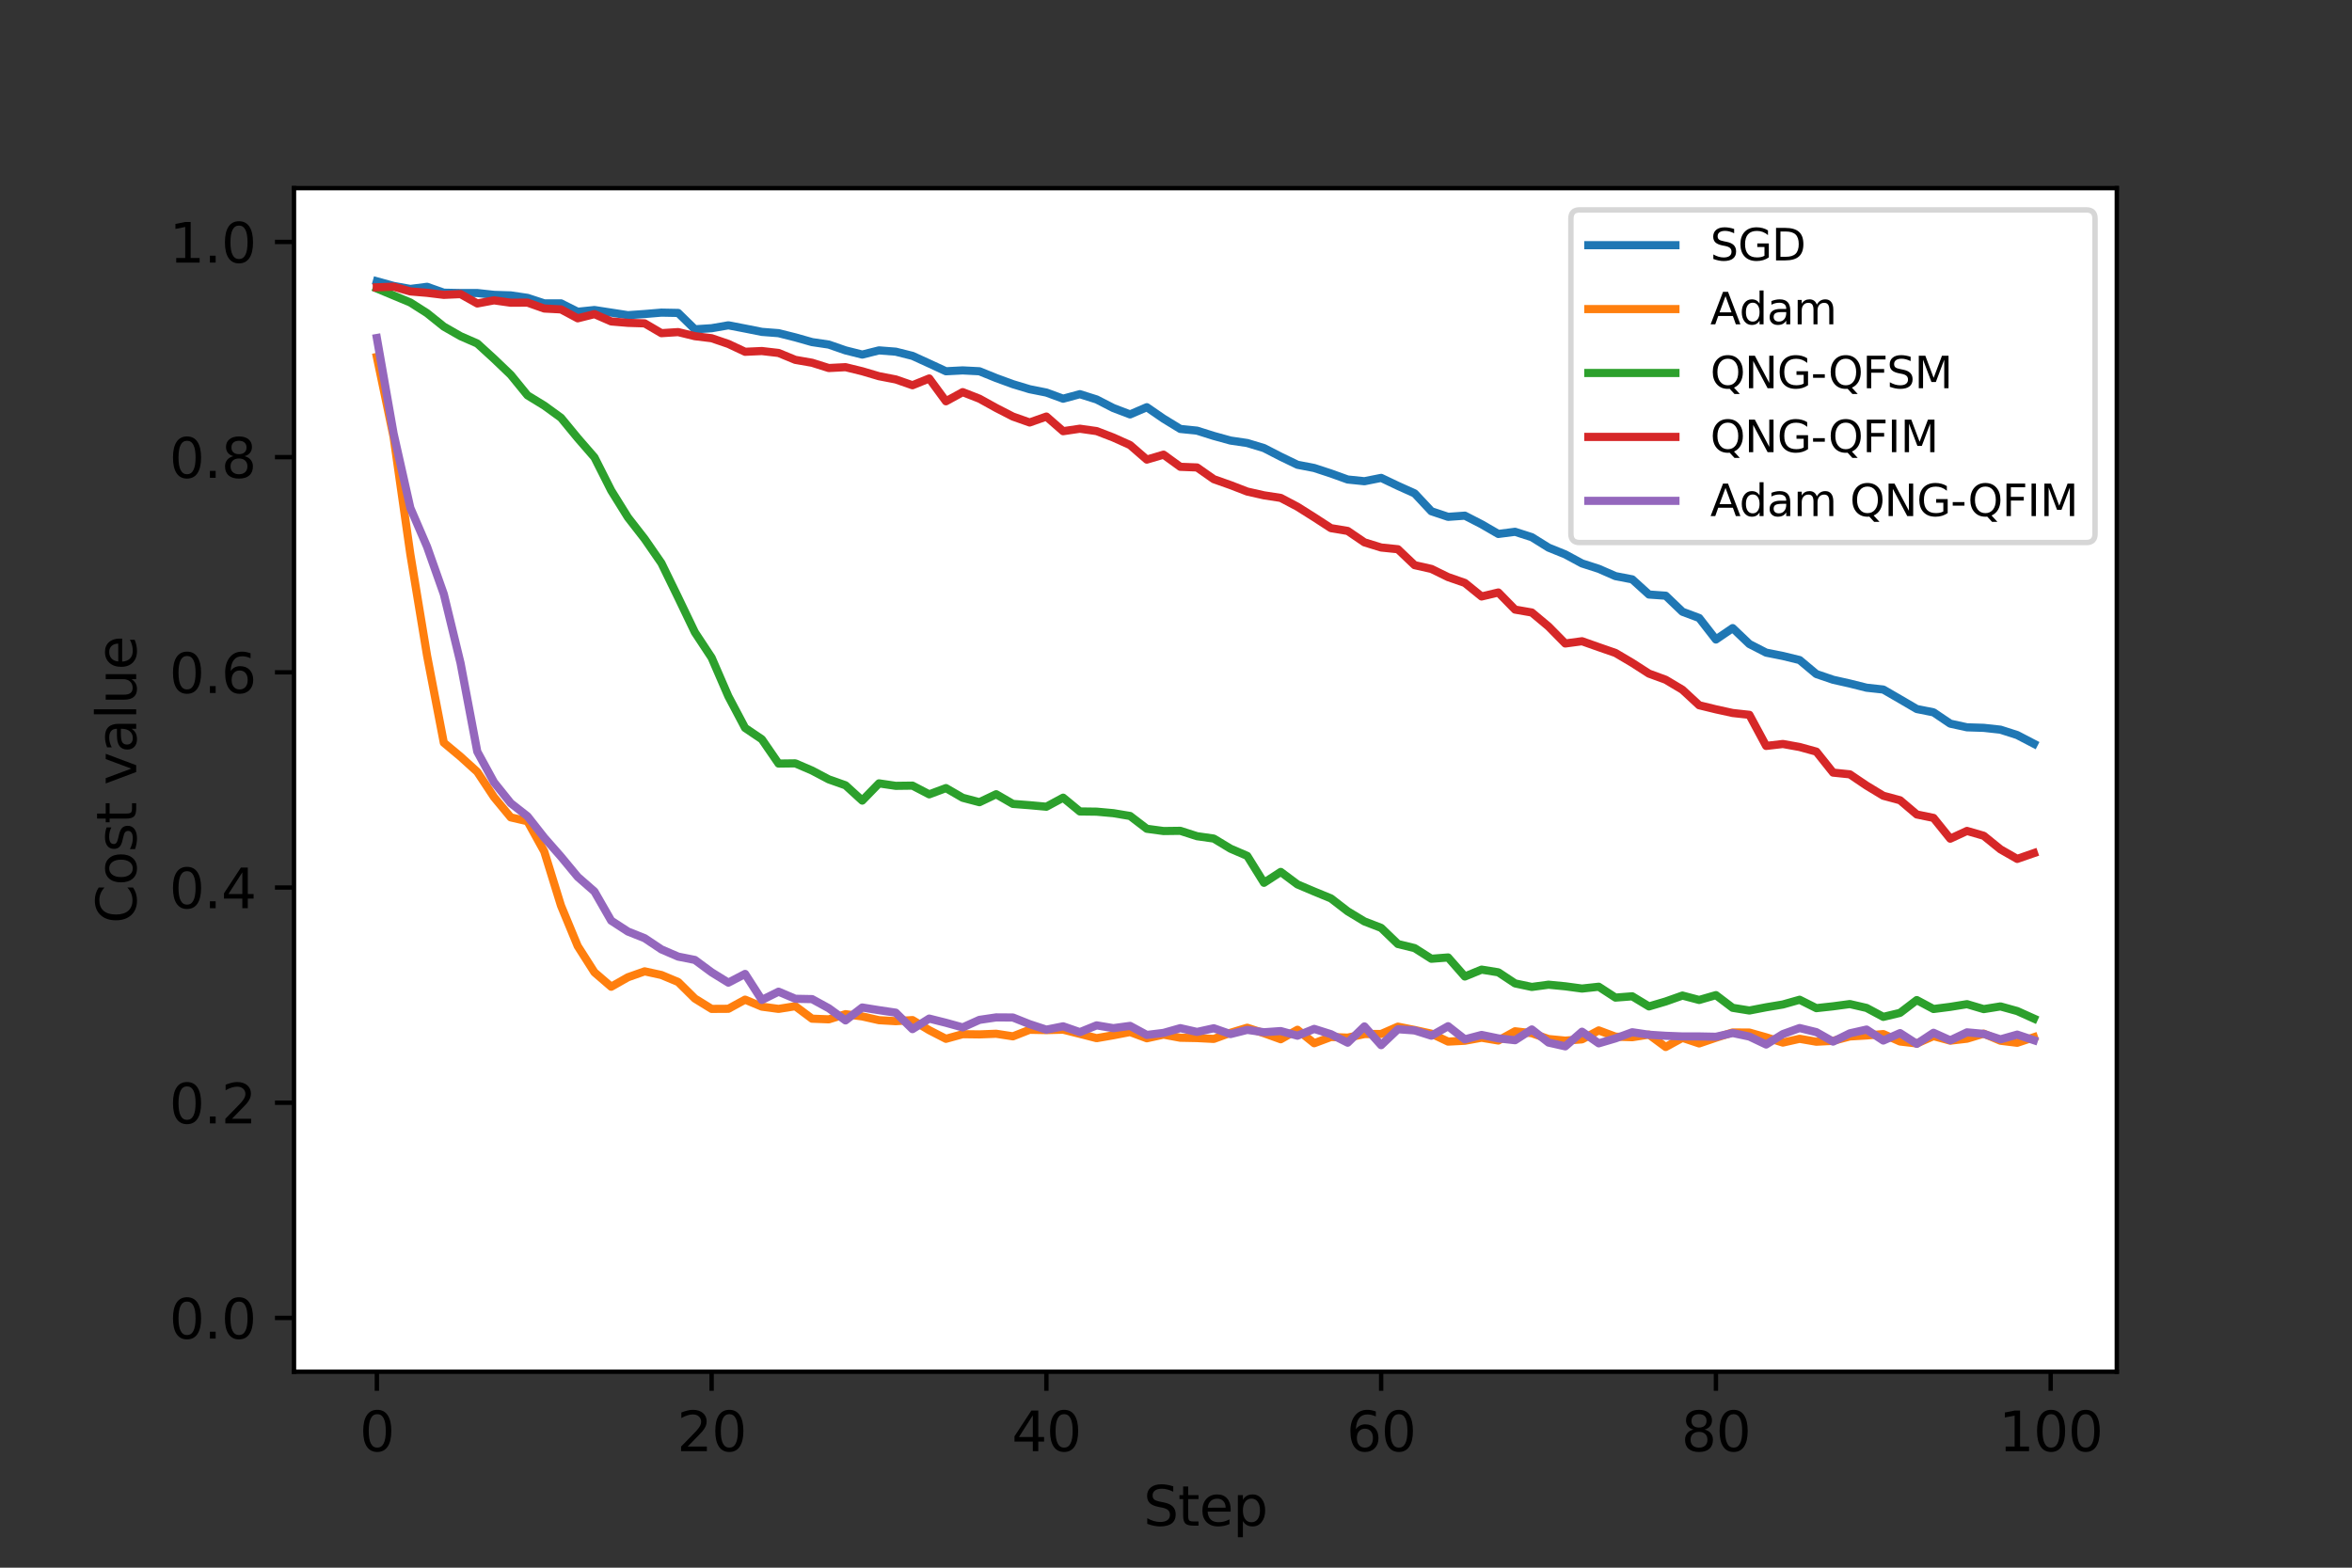 <?xml version="1.0" encoding="utf-8" standalone="no"?>
<!DOCTYPE svg PUBLIC "-//W3C//DTD SVG 1.1//EN"
  "http://www.w3.org/Graphics/SVG/1.1/DTD/svg11.dtd">
<svg xmlns:xlink="http://www.w3.org/1999/xlink" width="432pt" height="288pt" viewBox="0 0 432 288" xmlns="http://www.w3.org/2000/svg" version="1.1">
 <rect x="0" y="0" width="432" height="288" fill="#333333" stroke="none"/>
 <defs>
  <style type="text/css">*{stroke-linejoin: round; stroke-linecap: butt}</style>
 </defs>
 <g id="figure_1">
  <g id="patch_1">
   <path d="M 0 288 
L 432 288 
L 432 0 
L 0 0 
L 0 288 
z
" style="fill: none"/>
  </g>
  <g id="axes_1">
   <g id="patch_2">
    <path d="M 54 252 
L 388.8 252 
L 388.8 34.56 
L 54 34.56 
z
" style="fill: #ffffff"/>
   </g>
   <g id="matplotlib.axis_1">
    <g id="xtick_1">
     <g id="line2d_1">
      <defs>
       <path id="m9ba87548b2" d="M 0 0 
L 0 3.5 
" style="stroke: #000000; stroke-width: 0.8"/>
      </defs>
      <g>
       <use xlink:href="#m9ba87548b2" x="69.218" y="252" style="stroke: #000000; stroke-width: 0.8"/>
      </g>
     </g>
     <g id="text_1">
      <!-- 0 -->
      <g transform="translate(66.037 266.598)scale(0.1 -0.1)">
       <defs>
        <path id="DejaVuSans-30" d="M 2034 4250 
Q 1547 4250 1301 3770 
Q 1056 3291 1056 2328 
Q 1056 1369 1301 889 
Q 1547 409 2034 409 
Q 2525 409 2770 889 
Q 3016 1369 3016 2328 
Q 3016 3291 2770 3770 
Q 2525 4250 2034 4250 
z
M 2034 4750 
Q 2819 4750 3233 4129 
Q 3647 3509 3647 2328 
Q 3647 1150 3233 529 
Q 2819 -91 2034 -91 
Q 1250 -91 836 529 
Q 422 1150 422 2328 
Q 422 3509 836 4129 
Q 1250 4750 2034 4750 
z
" transform="scale(0.016)"/>
       </defs>
       <use xlink:href="#DejaVuSans-30"/>
      </g>
     </g>
    </g>
    <g id="xtick_2">
     <g id="line2d_2">
      <g>
       <use xlink:href="#m9ba87548b2" x="130.706" y="252" style="stroke: #000000; stroke-width: 0.8"/>
      </g>
     </g>
     <g id="text_2">
      <!-- 20 -->
      <g transform="translate(124.343 266.598)scale(0.1 -0.1)">
       <defs>
        <path id="DejaVuSans-32" d="M 1228 531 
L 3431 531 
L 3431 0 
L 469 0 
L 469 531 
Q 828 903 1448 1529 
Q 2069 2156 2228 2338 
Q 2531 2678 2651 2914 
Q 2772 3150 2772 3378 
Q 2772 3750 2511 3984 
Q 2250 4219 1831 4219 
Q 1534 4219 1204 4116 
Q 875 4013 500 3803 
L 500 4441 
Q 881 4594 1212 4672 
Q 1544 4750 1819 4750 
Q 2544 4750 2975 4387 
Q 3406 4025 3406 3419 
Q 3406 3131 3298 2873 
Q 3191 2616 2906 2266 
Q 2828 2175 2409 1742 
Q 1991 1309 1228 531 
z
" transform="scale(0.016)"/>
       </defs>
       <use xlink:href="#DejaVuSans-32"/>
       <use xlink:href="#DejaVuSans-30" x="63.623"/>
      </g>
     </g>
    </g>
    <g id="xtick_3">
     <g id="line2d_3">
      <g>
       <use xlink:href="#m9ba87548b2" x="192.193" y="252" style="stroke: #000000; stroke-width: 0.8"/>
      </g>
     </g>
     <g id="text_3">
      <!-- 40 -->
      <g transform="translate(185.831 266.598)scale(0.1 -0.1)">
       <defs>
        <path id="DejaVuSans-34" d="M 2419 4116 
L 825 1625 
L 2419 1625 
L 2419 4116 
z
M 2253 4666 
L 3047 4666 
L 3047 1625 
L 3713 1625 
L 3713 1100 
L 3047 1100 
L 3047 0 
L 2419 0 
L 2419 1100 
L 313 1100 
L 313 1709 
L 2253 4666 
z
" transform="scale(0.016)"/>
       </defs>
       <use xlink:href="#DejaVuSans-34"/>
       <use xlink:href="#DejaVuSans-30" x="63.623"/>
      </g>
     </g>
    </g>
    <g id="xtick_4">
     <g id="line2d_4">
      <g>
       <use xlink:href="#m9ba87548b2" x="253.681" y="252" style="stroke: #000000; stroke-width: 0.8"/>
      </g>
     </g>
     <g id="text_4">
      <!-- 60 -->
      <g transform="translate(247.318 266.598)scale(0.1 -0.1)">
       <defs>
        <path id="DejaVuSans-36" d="M 2113 2584 
Q 1688 2584 1439 2293 
Q 1191 2003 1191 1497 
Q 1191 994 1439 701 
Q 1688 409 2113 409 
Q 2538 409 2786 701 
Q 3034 994 3034 1497 
Q 3034 2003 2786 2293 
Q 2538 2584 2113 2584 
z
M 3366 4563 
L 3366 3988 
Q 3128 4100 2886 4159 
Q 2644 4219 2406 4219 
Q 1781 4219 1451 3797 
Q 1122 3375 1075 2522 
Q 1259 2794 1537 2939 
Q 1816 3084 2150 3084 
Q 2853 3084 3261 2657 
Q 3669 2231 3669 1497 
Q 3669 778 3244 343 
Q 2819 -91 2113 -91 
Q 1303 -91 875 529 
Q 447 1150 447 2328 
Q 447 3434 972 4092 
Q 1497 4750 2381 4750 
Q 2619 4750 2861 4703 
Q 3103 4656 3366 4563 
z
" transform="scale(0.016)"/>
       </defs>
       <use xlink:href="#DejaVuSans-36"/>
       <use xlink:href="#DejaVuSans-30" x="63.623"/>
      </g>
     </g>
    </g>
    <g id="xtick_5">
     <g id="line2d_5">
      <g>
       <use xlink:href="#m9ba87548b2" x="315.169" y="252" style="stroke: #000000; stroke-width: 0.8"/>
      </g>
     </g>
     <g id="text_5">
      <!-- 80 -->
      <g transform="translate(308.806 266.598)scale(0.1 -0.1)">
       <defs>
        <path id="DejaVuSans-38" d="M 2034 2216 
Q 1584 2216 1326 1975 
Q 1069 1734 1069 1313 
Q 1069 891 1326 650 
Q 1584 409 2034 409 
Q 2484 409 2743 651 
Q 3003 894 3003 1313 
Q 3003 1734 2745 1975 
Q 2488 2216 2034 2216 
z
M 1403 2484 
Q 997 2584 770 2862 
Q 544 3141 544 3541 
Q 544 4100 942 4425 
Q 1341 4750 2034 4750 
Q 2731 4750 3128 4425 
Q 3525 4100 3525 3541 
Q 3525 3141 3298 2862 
Q 3072 2584 2669 2484 
Q 3125 2378 3379 2068 
Q 3634 1759 3634 1313 
Q 3634 634 3220 271 
Q 2806 -91 2034 -91 
Q 1263 -91 848 271 
Q 434 634 434 1313 
Q 434 1759 690 2068 
Q 947 2378 1403 2484 
z
M 1172 3481 
Q 1172 3119 1398 2916 
Q 1625 2713 2034 2713 
Q 2441 2713 2670 2916 
Q 2900 3119 2900 3481 
Q 2900 3844 2670 4047 
Q 2441 4250 2034 4250 
Q 1625 4250 1398 4047 
Q 1172 3844 1172 3481 
z
" transform="scale(0.016)"/>
       </defs>
       <use xlink:href="#DejaVuSans-38"/>
       <use xlink:href="#DejaVuSans-30" x="63.623"/>
      </g>
     </g>
    </g>
    <g id="xtick_6">
     <g id="line2d_6">
      <g>
       <use xlink:href="#m9ba87548b2" x="376.656" y="252" style="stroke: #000000; stroke-width: 0.8"/>
      </g>
     </g>
     <g id="text_6">
      <!-- 100 -->
      <g transform="translate(367.112 266.598)scale(0.1 -0.1)">
       <defs>
        <path id="DejaVuSans-31" d="M 794 531 
L 1825 531 
L 1825 4091 
L 703 3866 
L 703 4441 
L 1819 4666 
L 2450 4666 
L 2450 531 
L 3481 531 
L 3481 0 
L 794 0 
L 794 531 
z
" transform="scale(0.016)"/>
       </defs>
       <use xlink:href="#DejaVuSans-31"/>
       <use xlink:href="#DejaVuSans-30" x="63.623"/>
       <use xlink:href="#DejaVuSans-30" x="127.246"/>
      </g>
     </g>
    </g>
    <g id="text_7">
     <!-- Step -->
     <g transform="translate(210.015 280.277)scale(0.1 -0.1)">
      <defs>
       <path id="DejaVuSans-53" d="M 3425 4513 
L 3425 3897 
Q 3066 4069 2747 4153 
Q 2428 4238 2131 4238 
Q 1616 4238 1336 4038 
Q 1056 3838 1056 3469 
Q 1056 3159 1242 3001 
Q 1428 2844 1947 2747 
L 2328 2669 
Q 3034 2534 3370 2195 
Q 3706 1856 3706 1288 
Q 3706 609 3251 259 
Q 2797 -91 1919 -91 
Q 1588 -91 1214 -16 
Q 841 59 441 206 
L 441 856 
Q 825 641 1194 531 
Q 1563 422 1919 422 
Q 2459 422 2753 634 
Q 3047 847 3047 1241 
Q 3047 1584 2836 1778 
Q 2625 1972 2144 2069 
L 1759 2144 
Q 1053 2284 737 2584 
Q 422 2884 422 3419 
Q 422 4038 858 4394 
Q 1294 4750 2059 4750 
Q 2388 4750 2728 4690 
Q 3069 4631 3425 4513 
z
" transform="scale(0.016)"/>
       <path id="DejaVuSans-74" d="M 1172 4494 
L 1172 3500 
L 2356 3500 
L 2356 3053 
L 1172 3053 
L 1172 1153 
Q 1172 725 1289 603 
Q 1406 481 1766 481 
L 2356 481 
L 2356 0 
L 1766 0 
Q 1100 0 847 248 
Q 594 497 594 1153 
L 594 3053 
L 172 3053 
L 172 3500 
L 594 3500 
L 594 4494 
L 1172 4494 
z
" transform="scale(0.016)"/>
       <path id="DejaVuSans-65" d="M 3597 1894 
L 3597 1613 
L 953 1613 
Q 991 1019 1311 708 
Q 1631 397 2203 397 
Q 2534 397 2845 478 
Q 3156 559 3463 722 
L 3463 178 
Q 3153 47 2828 -22 
Q 2503 -91 2169 -91 
Q 1331 -91 842 396 
Q 353 884 353 1716 
Q 353 2575 817 3079 
Q 1281 3584 2069 3584 
Q 2775 3584 3186 3129 
Q 3597 2675 3597 1894 
z
M 3022 2063 
Q 3016 2534 2758 2815 
Q 2500 3097 2075 3097 
Q 1594 3097 1305 2825 
Q 1016 2553 972 2059 
L 3022 2063 
z
" transform="scale(0.016)"/>
       <path id="DejaVuSans-70" d="M 1159 525 
L 1159 -1331 
L 581 -1331 
L 581 3500 
L 1159 3500 
L 1159 2969 
Q 1341 3281 1617 3432 
Q 1894 3584 2278 3584 
Q 2916 3584 3314 3078 
Q 3713 2572 3713 1747 
Q 3713 922 3314 415 
Q 2916 -91 2278 -91 
Q 1894 -91 1617 61 
Q 1341 213 1159 525 
z
M 3116 1747 
Q 3116 2381 2855 2742 
Q 2594 3103 2138 3103 
Q 1681 3103 1420 2742 
Q 1159 2381 1159 1747 
Q 1159 1113 1420 752 
Q 1681 391 2138 391 
Q 2594 391 2855 752 
Q 3116 1113 3116 1747 
z
" transform="scale(0.016)"/>
      </defs>
      <use xlink:href="#DejaVuSans-53"/>
      <use xlink:href="#DejaVuSans-74" x="63.477"/>
      <use xlink:href="#DejaVuSans-65" x="102.686"/>
      <use xlink:href="#DejaVuSans-70" x="164.209"/>
     </g>
    </g>
   </g>
   <g id="matplotlib.axis_2">
    <g id="ytick_1">
     <g id="line2d_7">
      <defs>
       <path id="mfec8983027" d="M 0 0 
L -3.5 0 
" style="stroke: #000000; stroke-width: 0.8"/>
      </defs>
      <g>
       <use xlink:href="#mfec8983027" x="54" y="242.116" style="stroke: #000000; stroke-width: 0.8"/>
      </g>
     </g>
     <g id="text_8">
      <!-- 0.0 -->
      <g transform="translate(31.097 245.916)scale(0.1 -0.1)">
       <defs>
        <path id="DejaVuSans-2e" d="M 684 794 
L 1344 794 
L 1344 0 
L 684 0 
L 684 794 
z
" transform="scale(0.016)"/>
       </defs>
       <use xlink:href="#DejaVuSans-30"/>
       <use xlink:href="#DejaVuSans-2e" x="63.623"/>
       <use xlink:href="#DejaVuSans-30" x="95.41"/>
      </g>
     </g>
    </g>
    <g id="ytick_2">
     <g id="line2d_8">
      <g>
       <use xlink:href="#mfec8983027" x="54" y="202.582" style="stroke: #000000; stroke-width: 0.8"/>
      </g>
     </g>
     <g id="text_9">
      <!-- 0.2 -->
      <g transform="translate(31.097 206.381)scale(0.1 -0.1)">
       <use xlink:href="#DejaVuSans-30"/>
       <use xlink:href="#DejaVuSans-2e" x="63.623"/>
       <use xlink:href="#DejaVuSans-32" x="95.41"/>
      </g>
     </g>
    </g>
    <g id="ytick_3">
     <g id="line2d_9">
      <g>
       <use xlink:href="#mfec8983027" x="54" y="163.047" style="stroke: #000000; stroke-width: 0.8"/>
      </g>
     </g>
     <g id="text_10">
      <!-- 0.4 -->
      <g transform="translate(31.097 166.846)scale(0.1 -0.1)">
       <use xlink:href="#DejaVuSans-30"/>
       <use xlink:href="#DejaVuSans-2e" x="63.623"/>
       <use xlink:href="#DejaVuSans-34" x="95.41"/>
      </g>
     </g>
    </g>
    <g id="ytick_4">
     <g id="line2d_10">
      <g>
       <use xlink:href="#mfec8983027" x="54" y="123.513" style="stroke: #000000; stroke-width: 0.8"/>
      </g>
     </g>
     <g id="text_11">
      <!-- 0.6 -->
      <g transform="translate(31.097 127.312)scale(0.1 -0.1)">
       <use xlink:href="#DejaVuSans-30"/>
       <use xlink:href="#DejaVuSans-2e" x="63.623"/>
       <use xlink:href="#DejaVuSans-36" x="95.41"/>
      </g>
     </g>
    </g>
    <g id="ytick_5">
     <g id="line2d_11">
      <g>
       <use xlink:href="#mfec8983027" x="54" y="83.978" style="stroke: #000000; stroke-width: 0.8"/>
      </g>
     </g>
     <g id="text_12">
      <!-- 0.8 -->
      <g transform="translate(31.097 87.777)scale(0.1 -0.1)">
       <use xlink:href="#DejaVuSans-30"/>
       <use xlink:href="#DejaVuSans-2e" x="63.623"/>
       <use xlink:href="#DejaVuSans-38" x="95.41"/>
      </g>
     </g>
    </g>
    <g id="ytick_6">
     <g id="line2d_12">
      <g>
       <use xlink:href="#mfec8983027" x="54" y="44.444" style="stroke: #000000; stroke-width: 0.8"/>
      </g>
     </g>
     <g id="text_13">
      <!-- 1.0 -->
      <g transform="translate(31.097 48.243)scale(0.1 -0.1)">
       <use xlink:href="#DejaVuSans-31"/>
       <use xlink:href="#DejaVuSans-2e" x="63.623"/>
       <use xlink:href="#DejaVuSans-30" x="95.41"/>
      </g>
     </g>
    </g>
    <g id="text_14">
     <!-- Cost value -->
     <g transform="translate(25.017 169.643)rotate(-90)scale(0.1 -0.1)">
      <defs>
       <path id="DejaVuSans-43" d="M 4122 4306 
L 4122 3641 
Q 3803 3938 3442 4084 
Q 3081 4231 2675 4231 
Q 1875 4231 1450 3742 
Q 1025 3253 1025 2328 
Q 1025 1406 1450 917 
Q 1875 428 2675 428 
Q 3081 428 3442 575 
Q 3803 722 4122 1019 
L 4122 359 
Q 3791 134 3420 21 
Q 3050 -91 2638 -91 
Q 1578 -91 968 557 
Q 359 1206 359 2328 
Q 359 3453 968 4101 
Q 1578 4750 2638 4750 
Q 3056 4750 3426 4639 
Q 3797 4528 4122 4306 
z
" transform="scale(0.016)"/>
       <path id="DejaVuSans-6f" d="M 1959 3097 
Q 1497 3097 1228 2736 
Q 959 2375 959 1747 
Q 959 1119 1226 758 
Q 1494 397 1959 397 
Q 2419 397 2687 759 
Q 2956 1122 2956 1747 
Q 2956 2369 2687 2733 
Q 2419 3097 1959 3097 
z
M 1959 3584 
Q 2709 3584 3137 3096 
Q 3566 2609 3566 1747 
Q 3566 888 3137 398 
Q 2709 -91 1959 -91 
Q 1206 -91 779 398 
Q 353 888 353 1747 
Q 353 2609 779 3096 
Q 1206 3584 1959 3584 
z
" transform="scale(0.016)"/>
       <path id="DejaVuSans-73" d="M 2834 3397 
L 2834 2853 
Q 2591 2978 2328 3040 
Q 2066 3103 1784 3103 
Q 1356 3103 1142 2972 
Q 928 2841 928 2578 
Q 928 2378 1081 2264 
Q 1234 2150 1697 2047 
L 1894 2003 
Q 2506 1872 2764 1633 
Q 3022 1394 3022 966 
Q 3022 478 2636 193 
Q 2250 -91 1575 -91 
Q 1294 -91 989 -36 
Q 684 19 347 128 
L 347 722 
Q 666 556 975 473 
Q 1284 391 1588 391 
Q 1994 391 2212 530 
Q 2431 669 2431 922 
Q 2431 1156 2273 1281 
Q 2116 1406 1581 1522 
L 1381 1569 
Q 847 1681 609 1914 
Q 372 2147 372 2553 
Q 372 3047 722 3315 
Q 1072 3584 1716 3584 
Q 2034 3584 2315 3537 
Q 2597 3491 2834 3397 
z
" transform="scale(0.016)"/>
       <path id="DejaVuSans-20" transform="scale(0.016)"/>
       <path id="DejaVuSans-76" d="M 191 3500 
L 800 3500 
L 1894 563 
L 2988 3500 
L 3597 3500 
L 2284 0 
L 1503 0 
L 191 3500 
z
" transform="scale(0.016)"/>
       <path id="DejaVuSans-61" d="M 2194 1759 
Q 1497 1759 1228 1600 
Q 959 1441 959 1056 
Q 959 750 1161 570 
Q 1363 391 1709 391 
Q 2188 391 2477 730 
Q 2766 1069 2766 1631 
L 2766 1759 
L 2194 1759 
z
M 3341 1997 
L 3341 0 
L 2766 0 
L 2766 531 
Q 2569 213 2275 61 
Q 1981 -91 1556 -91 
Q 1019 -91 701 211 
Q 384 513 384 1019 
Q 384 1609 779 1909 
Q 1175 2209 1959 2209 
L 2766 2209 
L 2766 2266 
Q 2766 2663 2505 2880 
Q 2244 3097 1772 3097 
Q 1472 3097 1187 3025 
Q 903 2953 641 2809 
L 641 3341 
Q 956 3463 1253 3523 
Q 1550 3584 1831 3584 
Q 2591 3584 2966 3190 
Q 3341 2797 3341 1997 
z
" transform="scale(0.016)"/>
       <path id="DejaVuSans-6c" d="M 603 4863 
L 1178 4863 
L 1178 0 
L 603 0 
L 603 4863 
z
" transform="scale(0.016)"/>
       <path id="DejaVuSans-75" d="M 544 1381 
L 544 3500 
L 1119 3500 
L 1119 1403 
Q 1119 906 1312 657 
Q 1506 409 1894 409 
Q 2359 409 2629 706 
Q 2900 1003 2900 1516 
L 2900 3500 
L 3475 3500 
L 3475 0 
L 2900 0 
L 2900 538 
Q 2691 219 2414 64 
Q 2138 -91 1772 -91 
Q 1169 -91 856 284 
Q 544 659 544 1381 
z
M 1991 3584 
L 1991 3584 
z
" transform="scale(0.016)"/>
      </defs>
      <use xlink:href="#DejaVuSans-43"/>
      <use xlink:href="#DejaVuSans-6f" x="69.824"/>
      <use xlink:href="#DejaVuSans-73" x="131.006"/>
      <use xlink:href="#DejaVuSans-74" x="183.105"/>
      <use xlink:href="#DejaVuSans-20" x="222.314"/>
      <use xlink:href="#DejaVuSans-76" x="254.102"/>
      <use xlink:href="#DejaVuSans-61" x="313.281"/>
      <use xlink:href="#DejaVuSans-6c" x="374.561"/>
      <use xlink:href="#DejaVuSans-75" x="402.344"/>
      <use xlink:href="#DejaVuSans-65" x="465.723"/>
     </g>
    </g>
   </g>
   <g id="line2d_13">
    <path d="M 69.218 51.678 
L 72.293 52.528 
L 75.367 53.082 
L 78.441 52.687 
L 81.516 53.774 
L 84.59 53.833 
L 87.664 53.833 
L 90.739 54.169 
L 93.813 54.268 
L 96.888 54.723 
L 99.962 55.731 
L 103.036 55.731 
L 106.111 57.273 
L 109.185 56.956 
L 112.26 57.431 
L 115.334 57.905 
L 118.408 57.688 
L 121.483 57.431 
L 124.557 57.49 
L 127.631 60.495 
L 130.706 60.297 
L 133.78 59.763 
L 136.855 60.356 
L 139.929 60.969 
L 143.003 61.206 
L 146.078 61.977 
L 149.152 62.847 
L 152.226 63.302 
L 155.301 64.369 
L 158.375 65.14 
L 161.45 64.369 
L 164.524 64.606 
L 167.598 65.377 
L 170.673 66.781 
L 173.747 68.204 
L 176.821 68.046 
L 179.896 68.204 
L 182.97 69.449 
L 186.045 70.576 
L 189.119 71.505 
L 192.193 72.118 
L 195.268 73.245 
L 198.342 72.414 
L 201.417 73.383 
L 204.491 74.964 
L 207.565 76.131 
L 210.64 74.806 
L 213.714 76.921 
L 216.788 78.799 
L 219.863 79.115 
L 222.937 80.084 
L 226.012 80.934 
L 229.086 81.389 
L 232.16 82.318 
L 235.235 83.899 
L 238.309 85.382 
L 241.383 85.975 
L 244.458 86.983 
L 247.532 88.09 
L 250.607 88.406 
L 253.681 87.793 
L 256.755 89.256 
L 259.83 90.64 
L 262.904 93.921 
L 265.979 94.949 
L 269.053 94.732 
L 272.127 96.313 
L 275.202 98.092 
L 278.276 97.697 
L 281.35 98.685 
L 284.425 100.602 
L 287.499 101.848 
L 290.574 103.508 
L 293.648 104.497 
L 296.722 105.841 
L 299.797 106.434 
L 302.871 109.221 
L 305.945 109.438 
L 309.02 112.384 
L 312.094 113.53 
L 315.169 117.484 
L 318.243 115.388 
L 321.317 118.314 
L 324.392 119.895 
L 327.466 120.508 
L 330.54 121.259 
L 333.615 123.829 
L 336.689 124.877 
L 339.764 125.569 
L 342.838 126.339 
L 345.912 126.675 
L 348.987 128.455 
L 352.061 130.253 
L 355.136 130.866 
L 358.21 132.942 
L 361.284 133.614 
L 364.359 133.713 
L 367.433 134.049 
L 370.507 135.037 
L 373.582 136.638 
" clip-path="url(#p099b1a78d1)" style="fill: none; stroke: #1f77b4; stroke-width: 1.5; stroke-linecap: square"/>
   </g>
   <g id="line2d_14">
    <path d="M 69.218 65.575 
L 72.293 80.262 
L 75.367 101.808 
L 78.441 120.449 
L 81.516 136.441 
L 84.59 139.01 
L 87.664 141.797 
L 90.739 146.443 
L 93.813 150.159 
L 96.888 150.871 
L 99.962 156.425 
L 103.036 166.368 
L 106.111 173.801 
L 109.185 178.624 
L 112.26 181.273 
L 115.334 179.533 
L 118.408 178.446 
L 121.483 179.118 
L 124.557 180.403 
L 127.631 183.447 
L 130.706 185.345 
L 133.78 185.325 
L 136.855 183.645 
L 139.929 184.93 
L 143.003 185.345 
L 146.078 184.851 
L 149.152 187.144 
L 152.226 187.262 
L 155.301 186.313 
L 158.375 186.728 
L 161.45 187.42 
L 164.524 187.598 
L 167.598 187.401 
L 170.673 189.259 
L 173.747 190.84 
L 176.821 189.99 
L 179.896 190.03 
L 182.97 189.911 
L 186.045 190.385 
L 189.119 189.18 
L 192.193 189.239 
L 195.268 189.16 
L 198.342 189.931 
L 201.417 190.721 
L 204.491 190.188 
L 207.565 189.595 
L 210.64 190.741 
L 213.714 190.069 
L 216.788 190.642 
L 219.863 190.702 
L 222.937 190.86 
L 226.012 189.733 
L 229.086 188.804 
L 232.16 189.812 
L 235.235 190.919 
L 238.309 189.18 
L 241.383 191.651 
L 244.458 190.504 
L 247.532 190.623 
L 250.607 189.97 
L 253.681 189.951 
L 256.755 188.606 
L 259.83 189.219 
L 262.904 189.891 
L 265.979 191.354 
L 269.053 191.196 
L 272.127 190.642 
L 275.202 191.156 
L 278.276 189.456 
L 281.35 189.812 
L 284.425 190.88 
L 287.499 191.176 
L 290.574 190.939 
L 293.648 189.298 
L 296.722 190.445 
L 299.797 190.544 
L 302.871 190.069 
L 305.945 192.342 
L 309.02 190.662 
L 312.094 191.69 
L 315.169 190.642 
L 318.243 189.674 
L 321.317 189.694 
L 324.392 190.563 
L 327.466 191.532 
L 330.54 190.84 
L 333.615 191.374 
L 336.689 191.216 
L 339.764 190.405 
L 342.838 190.227 
L 345.912 189.97 
L 348.987 191.334 
L 352.061 191.69 
L 355.136 190.346 
L 358.21 191.176 
L 361.284 190.82 
L 364.359 189.891 
L 367.433 191.196 
L 370.507 191.571 
L 373.582 190.544 
" clip-path="url(#p099b1a78d1)" style="fill: none; stroke: #ff7f0e; stroke-width: 1.5; stroke-linecap: square"/>
   </g>
   <g id="line2d_15">
    <path d="M 69.218 53.003 
L 72.293 54.288 
L 75.367 55.573 
L 78.441 57.53 
L 81.516 60 
L 84.59 61.76 
L 87.664 63.104 
L 90.739 65.911 
L 93.813 68.856 
L 96.888 72.632 
L 99.962 74.51 
L 103.036 76.743 
L 106.111 80.479 
L 109.185 84.018 
L 112.26 90.106 
L 115.334 95.048 
L 118.408 99.001 
L 121.483 103.449 
L 124.557 109.755 
L 127.631 116.159 
L 130.706 120.824 
L 133.78 127.921 
L 136.855 133.732 
L 139.929 135.808 
L 143.003 140.275 
L 146.078 140.236 
L 149.152 141.56 
L 152.226 143.181 
L 155.301 144.268 
L 158.375 147.075 
L 161.45 143.913 
L 164.524 144.367 
L 167.598 144.328 
L 170.673 145.929 
L 173.747 144.782 
L 176.821 146.561 
L 179.896 147.372 
L 182.97 145.909 
L 186.045 147.688 
L 189.119 147.925 
L 192.193 148.202 
L 195.268 146.542 
L 198.342 149.072 
L 201.417 149.111 
L 204.491 149.388 
L 207.565 149.902 
L 210.64 152.254 
L 213.714 152.669 
L 216.788 152.63 
L 219.863 153.618 
L 222.937 154.053 
L 226.012 155.911 
L 229.086 157.236 
L 232.16 162.178 
L 235.235 160.181 
L 238.309 162.474 
L 241.383 163.779 
L 244.458 165.044 
L 247.532 167.416 
L 250.607 169.274 
L 253.681 170.46 
L 256.755 173.425 
L 259.83 174.176 
L 262.904 176.133 
L 265.979 175.896 
L 269.053 179.395 
L 272.127 178.13 
L 275.202 178.624 
L 278.276 180.66 
L 281.35 181.312 
L 284.425 180.897 
L 287.499 181.194 
L 290.574 181.609 
L 293.648 181.273 
L 296.722 183.269 
L 299.797 183.032 
L 302.871 184.89 
L 305.945 183.981 
L 309.02 182.894 
L 312.094 183.704 
L 315.169 182.815 
L 318.243 185.147 
L 321.317 185.641 
L 324.392 185.048 
L 327.466 184.534 
L 330.54 183.665 
L 333.615 185.206 
L 336.689 184.87 
L 339.764 184.455 
L 342.838 185.167 
L 345.912 186.808 
L 348.987 186.076 
L 352.061 183.724 
L 355.136 185.365 
L 358.21 184.969 
L 361.284 184.475 
L 364.359 185.384 
L 367.433 184.89 
L 370.507 185.74 
L 373.582 187.124 
" clip-path="url(#p099b1a78d1)" style="fill: none; stroke: #2ca02c; stroke-width: 1.5; stroke-linecap: square"/>
   </g>
   <g id="line2d_16">
    <path d="M 69.218 52.785 
L 72.293 52.667 
L 75.367 53.537 
L 78.441 53.794 
L 81.516 54.169 
L 84.59 54.031 
L 87.664 55.751 
L 90.739 55.177 
L 93.813 55.612 
L 96.888 55.592 
L 99.962 56.68 
L 103.036 56.838 
L 106.111 58.478 
L 109.185 57.707 
L 112.26 59.052 
L 115.334 59.309 
L 118.408 59.407 
L 121.483 61.206 
L 124.557 61.009 
L 127.631 61.76 
L 130.706 62.135 
L 133.78 63.183 
L 136.855 64.626 
L 139.929 64.488 
L 143.003 64.843 
L 146.078 66.109 
L 149.152 66.642 
L 152.226 67.611 
L 155.301 67.453 
L 158.375 68.204 
L 161.45 69.113 
L 164.524 69.706 
L 167.598 70.774 
L 170.673 69.528 
L 173.747 73.719 
L 176.821 72.039 
L 179.896 73.245 
L 182.97 74.945 
L 186.045 76.526 
L 189.119 77.613 
L 192.193 76.526 
L 195.268 79.214 
L 198.342 78.76 
L 201.417 79.195 
L 204.491 80.381 
L 207.565 81.764 
L 210.64 84.433 
L 213.714 83.524 
L 216.788 85.757 
L 219.863 85.876 
L 222.937 88.03 
L 226.012 89.118 
L 229.086 90.304 
L 232.16 90.996 
L 235.235 91.47 
L 238.309 93.091 
L 241.383 95.028 
L 244.458 97.025 
L 247.532 97.539 
L 250.607 99.634 
L 253.681 100.583 
L 256.755 100.899 
L 259.83 103.825 
L 262.904 104.516 
L 265.979 106.019 
L 269.053 107.086 
L 272.127 109.577 
L 275.202 108.845 
L 278.276 111.988 
L 281.35 112.522 
L 284.425 115.092 
L 287.499 118.215 
L 290.574 117.8 
L 293.648 118.887 
L 296.722 119.955 
L 299.797 121.773 
L 302.871 123.75 
L 305.945 124.877 
L 309.02 126.715 
L 312.094 129.562 
L 315.169 130.313 
L 318.243 130.985 
L 321.317 131.321 
L 324.392 137.034 
L 327.466 136.678 
L 330.54 137.231 
L 333.615 138.081 
L 336.689 141.936 
L 339.764 142.252 
L 342.838 144.328 
L 345.912 146.186 
L 348.987 147.016 
L 352.061 149.625 
L 355.136 150.258 
L 358.21 154.073 
L 361.284 152.65 
L 364.359 153.539 
L 367.433 156.03 
L 370.507 157.789 
L 373.582 156.722 
" clip-path="url(#p099b1a78d1)" style="fill: none; stroke: #d62728; stroke-width: 1.5; stroke-linecap: square"/>
   </g>
   <g id="line2d_17">
    <path d="M 69.218 62.096 
L 72.293 79.649 
L 75.367 93.308 
L 78.441 100.444 
L 81.516 109.142 
L 84.59 121.813 
L 87.664 138.081 
L 90.739 143.715 
L 93.813 147.55 
L 96.888 149.961 
L 99.962 153.875 
L 103.036 157.374 
L 106.111 161.09 
L 109.185 163.779 
L 112.26 169.136 
L 115.334 171.132 
L 118.408 172.358 
L 121.483 174.413 
L 124.557 175.738 
L 127.631 176.351 
L 130.706 178.624 
L 133.78 180.522 
L 136.855 178.92 
L 139.929 183.704 
L 143.003 182.182 
L 146.078 183.487 
L 149.152 183.546 
L 152.226 185.226 
L 155.301 187.46 
L 158.375 185.088 
L 161.45 185.582 
L 164.524 186.037 
L 167.598 189.061 
L 170.673 187.124 
L 173.747 187.895 
L 176.821 188.745 
L 179.896 187.361 
L 182.97 186.906 
L 186.045 186.926 
L 189.119 188.152 
L 192.193 189.16 
L 195.268 188.547 
L 198.342 189.614 
L 201.417 188.369 
L 204.491 188.883 
L 207.565 188.468 
L 210.64 190.128 
L 213.714 189.753 
L 216.788 188.883 
L 219.863 189.575 
L 222.937 188.903 
L 226.012 189.97 
L 229.086 189.199 
L 232.16 189.634 
L 235.235 189.417 
L 238.309 190.267 
L 241.383 189.021 
L 244.458 189.99 
L 247.532 191.552 
L 250.607 188.567 
L 253.681 192.006 
L 256.755 189.081 
L 259.83 189.298 
L 262.904 190.267 
L 265.979 188.527 
L 269.053 190.939 
L 272.127 190.128 
L 275.202 190.761 
L 278.276 191.097 
L 281.35 189.12 
L 284.425 191.532 
L 287.499 192.224 
L 290.574 189.535 
L 293.648 191.67 
L 296.722 190.761 
L 299.797 189.634 
L 302.871 190.089 
L 305.945 190.287 
L 309.02 190.405 
L 312.094 190.405 
L 315.169 190.464 
L 318.243 189.773 
L 321.317 190.425 
L 324.392 191.888 
L 327.466 189.97 
L 330.54 188.863 
L 333.615 189.614 
L 336.689 191.354 
L 339.764 189.832 
L 342.838 189.14 
L 345.912 191.156 
L 348.987 189.792 
L 352.061 191.769 
L 355.136 189.733 
L 358.21 191.117 
L 361.284 189.654 
L 364.359 189.931 
L 367.433 190.939 
L 370.507 190.069 
L 373.582 191.097 
" clip-path="url(#p099b1a78d1)" style="fill: none; stroke: #9467bd; stroke-width: 1.5; stroke-linecap: square"/>
   </g>
   <g id="patch_3">
    <path d="M 54 252 
L 54 34.56 
" style="fill: none; stroke: #000000; stroke-width: 0.8; stroke-linejoin: miter; stroke-linecap: square"/>
   </g>
   <g id="patch_4">
    <path d="M 388.8 252 
L 388.8 34.56 
" style="fill: none; stroke: #000000; stroke-width: 0.8; stroke-linejoin: miter; stroke-linecap: square"/>
   </g>
   <g id="patch_5">
    <path d="M 54 252 
L 388.8 252 
" style="fill: none; stroke: #000000; stroke-width: 0.8; stroke-linejoin: miter; stroke-linecap: square"/>
   </g>
   <g id="patch_6">
    <path d="M 54 34.56 
L 388.8 34.56 
" style="fill: none; stroke: #000000; stroke-width: 0.8; stroke-linejoin: miter; stroke-linecap: square"/>
   </g>
   <g id="legend_1">
    <g id="patch_7">
     <path d="M 290.132 99.672 
L 383.2 99.672 
Q 384.8 99.672 384.8 98.073 
L 384.8 40.16 
Q 384.8 38.56 383.2 38.56 
L 290.132 38.56 
Q 288.533 38.56 288.533 40.16 
L 288.533 98.073 
Q 288.533 99.672 290.132 99.672 
z
" style="fill: #ffffff; opacity: 0.8; stroke: #cccccc; stroke-linejoin: miter"/>
    </g>
    <g id="line2d_18">
     <path d="M 291.733 45.039 
L 299.733 45.039 
L 307.733 45.039 
" style="fill: none; stroke: #1f77b4; stroke-width: 1.5; stroke-linecap: square"/>
    </g>
    <g id="text_15">
     <!-- SGD -->
     <g transform="translate(314.132 47.839)scale(0.08 -0.08)">
      <defs>
       <path id="DejaVuSans-47" d="M 3809 666 
L 3809 1919 
L 2778 1919 
L 2778 2438 
L 4434 2438 
L 4434 434 
Q 4069 175 3628 42 
Q 3188 -91 2688 -91 
Q 1594 -91 976 548 
Q 359 1188 359 2328 
Q 359 3472 976 4111 
Q 1594 4750 2688 4750 
Q 3144 4750 3555 4637 
Q 3966 4525 4313 4306 
L 4313 3634 
Q 3963 3931 3569 4081 
Q 3175 4231 2741 4231 
Q 1884 4231 1454 3753 
Q 1025 3275 1025 2328 
Q 1025 1384 1454 906 
Q 1884 428 2741 428 
Q 3075 428 3337 486 
Q 3600 544 3809 666 
z
" transform="scale(0.016)"/>
       <path id="DejaVuSans-44" d="M 1259 4147 
L 1259 519 
L 2022 519 
Q 2988 519 3436 956 
Q 3884 1394 3884 2338 
Q 3884 3275 3436 3711 
Q 2988 4147 2022 4147 
L 1259 4147 
z
M 628 4666 
L 1925 4666 
Q 3281 4666 3915 4102 
Q 4550 3538 4550 2338 
Q 4550 1131 3912 565 
Q 3275 0 1925 0 
L 628 0 
L 628 4666 
z
" transform="scale(0.016)"/>
      </defs>
      <use xlink:href="#DejaVuSans-53"/>
      <use xlink:href="#DejaVuSans-47" x="63.477"/>
      <use xlink:href="#DejaVuSans-44" x="140.967"/>
     </g>
    </g>
    <g id="line2d_19">
     <path d="M 291.733 56.781 
L 299.733 56.781 
L 307.733 56.781 
" style="fill: none; stroke: #ff7f0e; stroke-width: 1.5; stroke-linecap: square"/>
    </g>
    <g id="text_16">
     <!-- Adam -->
     <g transform="translate(314.132 59.581)scale(0.08 -0.08)">
      <defs>
       <path id="DejaVuSans-41" d="M 2188 4044 
L 1331 1722 
L 3047 1722 
L 2188 4044 
z
M 1831 4666 
L 2547 4666 
L 4325 0 
L 3669 0 
L 3244 1197 
L 1141 1197 
L 716 0 
L 50 0 
L 1831 4666 
z
" transform="scale(0.016)"/>
       <path id="DejaVuSans-64" d="M 2906 2969 
L 2906 4863 
L 3481 4863 
L 3481 0 
L 2906 0 
L 2906 525 
Q 2725 213 2448 61 
Q 2172 -91 1784 -91 
Q 1150 -91 751 415 
Q 353 922 353 1747 
Q 353 2572 751 3078 
Q 1150 3584 1784 3584 
Q 2172 3584 2448 3432 
Q 2725 3281 2906 2969 
z
M 947 1747 
Q 947 1113 1208 752 
Q 1469 391 1925 391 
Q 2381 391 2643 752 
Q 2906 1113 2906 1747 
Q 2906 2381 2643 2742 
Q 2381 3103 1925 3103 
Q 1469 3103 1208 2742 
Q 947 2381 947 1747 
z
" transform="scale(0.016)"/>
       <path id="DejaVuSans-6d" d="M 3328 2828 
Q 3544 3216 3844 3400 
Q 4144 3584 4550 3584 
Q 5097 3584 5394 3201 
Q 5691 2819 5691 2113 
L 5691 0 
L 5113 0 
L 5113 2094 
Q 5113 2597 4934 2840 
Q 4756 3084 4391 3084 
Q 3944 3084 3684 2787 
Q 3425 2491 3425 1978 
L 3425 0 
L 2847 0 
L 2847 2094 
Q 2847 2600 2669 2842 
Q 2491 3084 2119 3084 
Q 1678 3084 1418 2786 
Q 1159 2488 1159 1978 
L 1159 0 
L 581 0 
L 581 3500 
L 1159 3500 
L 1159 2956 
Q 1356 3278 1631 3431 
Q 1906 3584 2284 3584 
Q 2666 3584 2933 3390 
Q 3200 3197 3328 2828 
z
" transform="scale(0.016)"/>
      </defs>
      <use xlink:href="#DejaVuSans-41"/>
      <use xlink:href="#DejaVuSans-64" x="66.658"/>
      <use xlink:href="#DejaVuSans-61" x="130.135"/>
      <use xlink:href="#DejaVuSans-6d" x="191.414"/>
     </g>
    </g>
    <g id="line2d_20">
     <path d="M 291.733 68.524 
L 299.733 68.524 
L 307.733 68.524 
" style="fill: none; stroke: #2ca02c; stroke-width: 1.5; stroke-linecap: square"/>
    </g>
    <g id="text_17">
     <!-- QNG-QFSM -->
     <g transform="translate(314.132 71.324)scale(0.08 -0.08)">
      <defs>
       <path id="DejaVuSans-51" d="M 2522 4238 
Q 1834 4238 1429 3725 
Q 1025 3213 1025 2328 
Q 1025 1447 1429 934 
Q 1834 422 2522 422 
Q 3209 422 3611 934 
Q 4013 1447 4013 2328 
Q 4013 3213 3611 3725 
Q 3209 4238 2522 4238 
z
M 3406 84 
L 4238 -825 
L 3475 -825 
L 2784 -78 
Q 2681 -84 2626 -87 
Q 2572 -91 2522 -91 
Q 1538 -91 948 567 
Q 359 1225 359 2328 
Q 359 3434 948 4092 
Q 1538 4750 2522 4750 
Q 3503 4750 4090 4092 
Q 4678 3434 4678 2328 
Q 4678 1516 4351 937 
Q 4025 359 3406 84 
z
" transform="scale(0.016)"/>
       <path id="DejaVuSans-4e" d="M 628 4666 
L 1478 4666 
L 3547 763 
L 3547 4666 
L 4159 4666 
L 4159 0 
L 3309 0 
L 1241 3903 
L 1241 0 
L 628 0 
L 628 4666 
z
" transform="scale(0.016)"/>
       <path id="DejaVuSans-2d" d="M 313 2009 
L 1997 2009 
L 1997 1497 
L 313 1497 
L 313 2009 
z
" transform="scale(0.016)"/>
       <path id="DejaVuSans-46" d="M 628 4666 
L 3309 4666 
L 3309 4134 
L 1259 4134 
L 1259 2759 
L 3109 2759 
L 3109 2228 
L 1259 2228 
L 1259 0 
L 628 0 
L 628 4666 
z
" transform="scale(0.016)"/>
       <path id="DejaVuSans-4d" d="M 628 4666 
L 1569 4666 
L 2759 1491 
L 3956 4666 
L 4897 4666 
L 4897 0 
L 4281 0 
L 4281 4097 
L 3078 897 
L 2444 897 
L 1241 4097 
L 1241 0 
L 628 0 
L 628 4666 
z
" transform="scale(0.016)"/>
      </defs>
      <use xlink:href="#DejaVuSans-51"/>
      <use xlink:href="#DejaVuSans-4e" x="78.711"/>
      <use xlink:href="#DejaVuSans-47" x="153.516"/>
      <use xlink:href="#DejaVuSans-2d" x="231.006"/>
      <use xlink:href="#DejaVuSans-51" x="270.715"/>
      <use xlink:href="#DejaVuSans-46" x="349.426"/>
      <use xlink:href="#DejaVuSans-53" x="405.195"/>
      <use xlink:href="#DejaVuSans-4d" x="468.672"/>
     </g>
    </g>
    <g id="line2d_21">
     <path d="M 291.733 80.266 
L 299.733 80.266 
L 307.733 80.266 
" style="fill: none; stroke: #d62728; stroke-width: 1.5; stroke-linecap: square"/>
    </g>
    <g id="text_18">
     <!-- QNG-QFIM -->
     <g transform="translate(314.132 83.066)scale(0.08 -0.08)">
      <defs>
       <path id="DejaVuSans-49" d="M 628 4666 
L 1259 4666 
L 1259 0 
L 628 0 
L 628 4666 
z
" transform="scale(0.016)"/>
      </defs>
      <use xlink:href="#DejaVuSans-51"/>
      <use xlink:href="#DejaVuSans-4e" x="78.711"/>
      <use xlink:href="#DejaVuSans-47" x="153.516"/>
      <use xlink:href="#DejaVuSans-2d" x="231.006"/>
      <use xlink:href="#DejaVuSans-51" x="270.715"/>
      <use xlink:href="#DejaVuSans-46" x="349.426"/>
      <use xlink:href="#DejaVuSans-49" x="406.945"/>
      <use xlink:href="#DejaVuSans-4d" x="436.438"/>
     </g>
    </g>
    <g id="line2d_22">
     <path d="M 291.733 92.009 
L 299.733 92.009 
L 307.733 92.009 
" style="fill: none; stroke: #9467bd; stroke-width: 1.5; stroke-linecap: square"/>
    </g>
    <g id="text_19">
     <!-- Adam QNG-QFIM -->
     <g transform="translate(314.132 94.809)scale(0.08 -0.08)">
      <use xlink:href="#DejaVuSans-41"/>
      <use xlink:href="#DejaVuSans-64" x="66.658"/>
      <use xlink:href="#DejaVuSans-61" x="130.135"/>
      <use xlink:href="#DejaVuSans-6d" x="191.414"/>
      <use xlink:href="#DejaVuSans-20" x="288.826"/>
      <use xlink:href="#DejaVuSans-51" x="320.613"/>
      <use xlink:href="#DejaVuSans-4e" x="399.324"/>
      <use xlink:href="#DejaVuSans-47" x="474.129"/>
      <use xlink:href="#DejaVuSans-2d" x="551.619"/>
      <use xlink:href="#DejaVuSans-51" x="591.328"/>
      <use xlink:href="#DejaVuSans-46" x="670.039"/>
      <use xlink:href="#DejaVuSans-49" x="727.559"/>
      <use xlink:href="#DejaVuSans-4d" x="757.051"/>
     </g>
    </g>
   </g>
  </g>
 </g>
 <defs>
  <clipPath id="p099b1a78d1">
   <rect x="54" y="34.56" width="334.8" height="217.44"/>
  </clipPath>
 </defs>
</svg>
